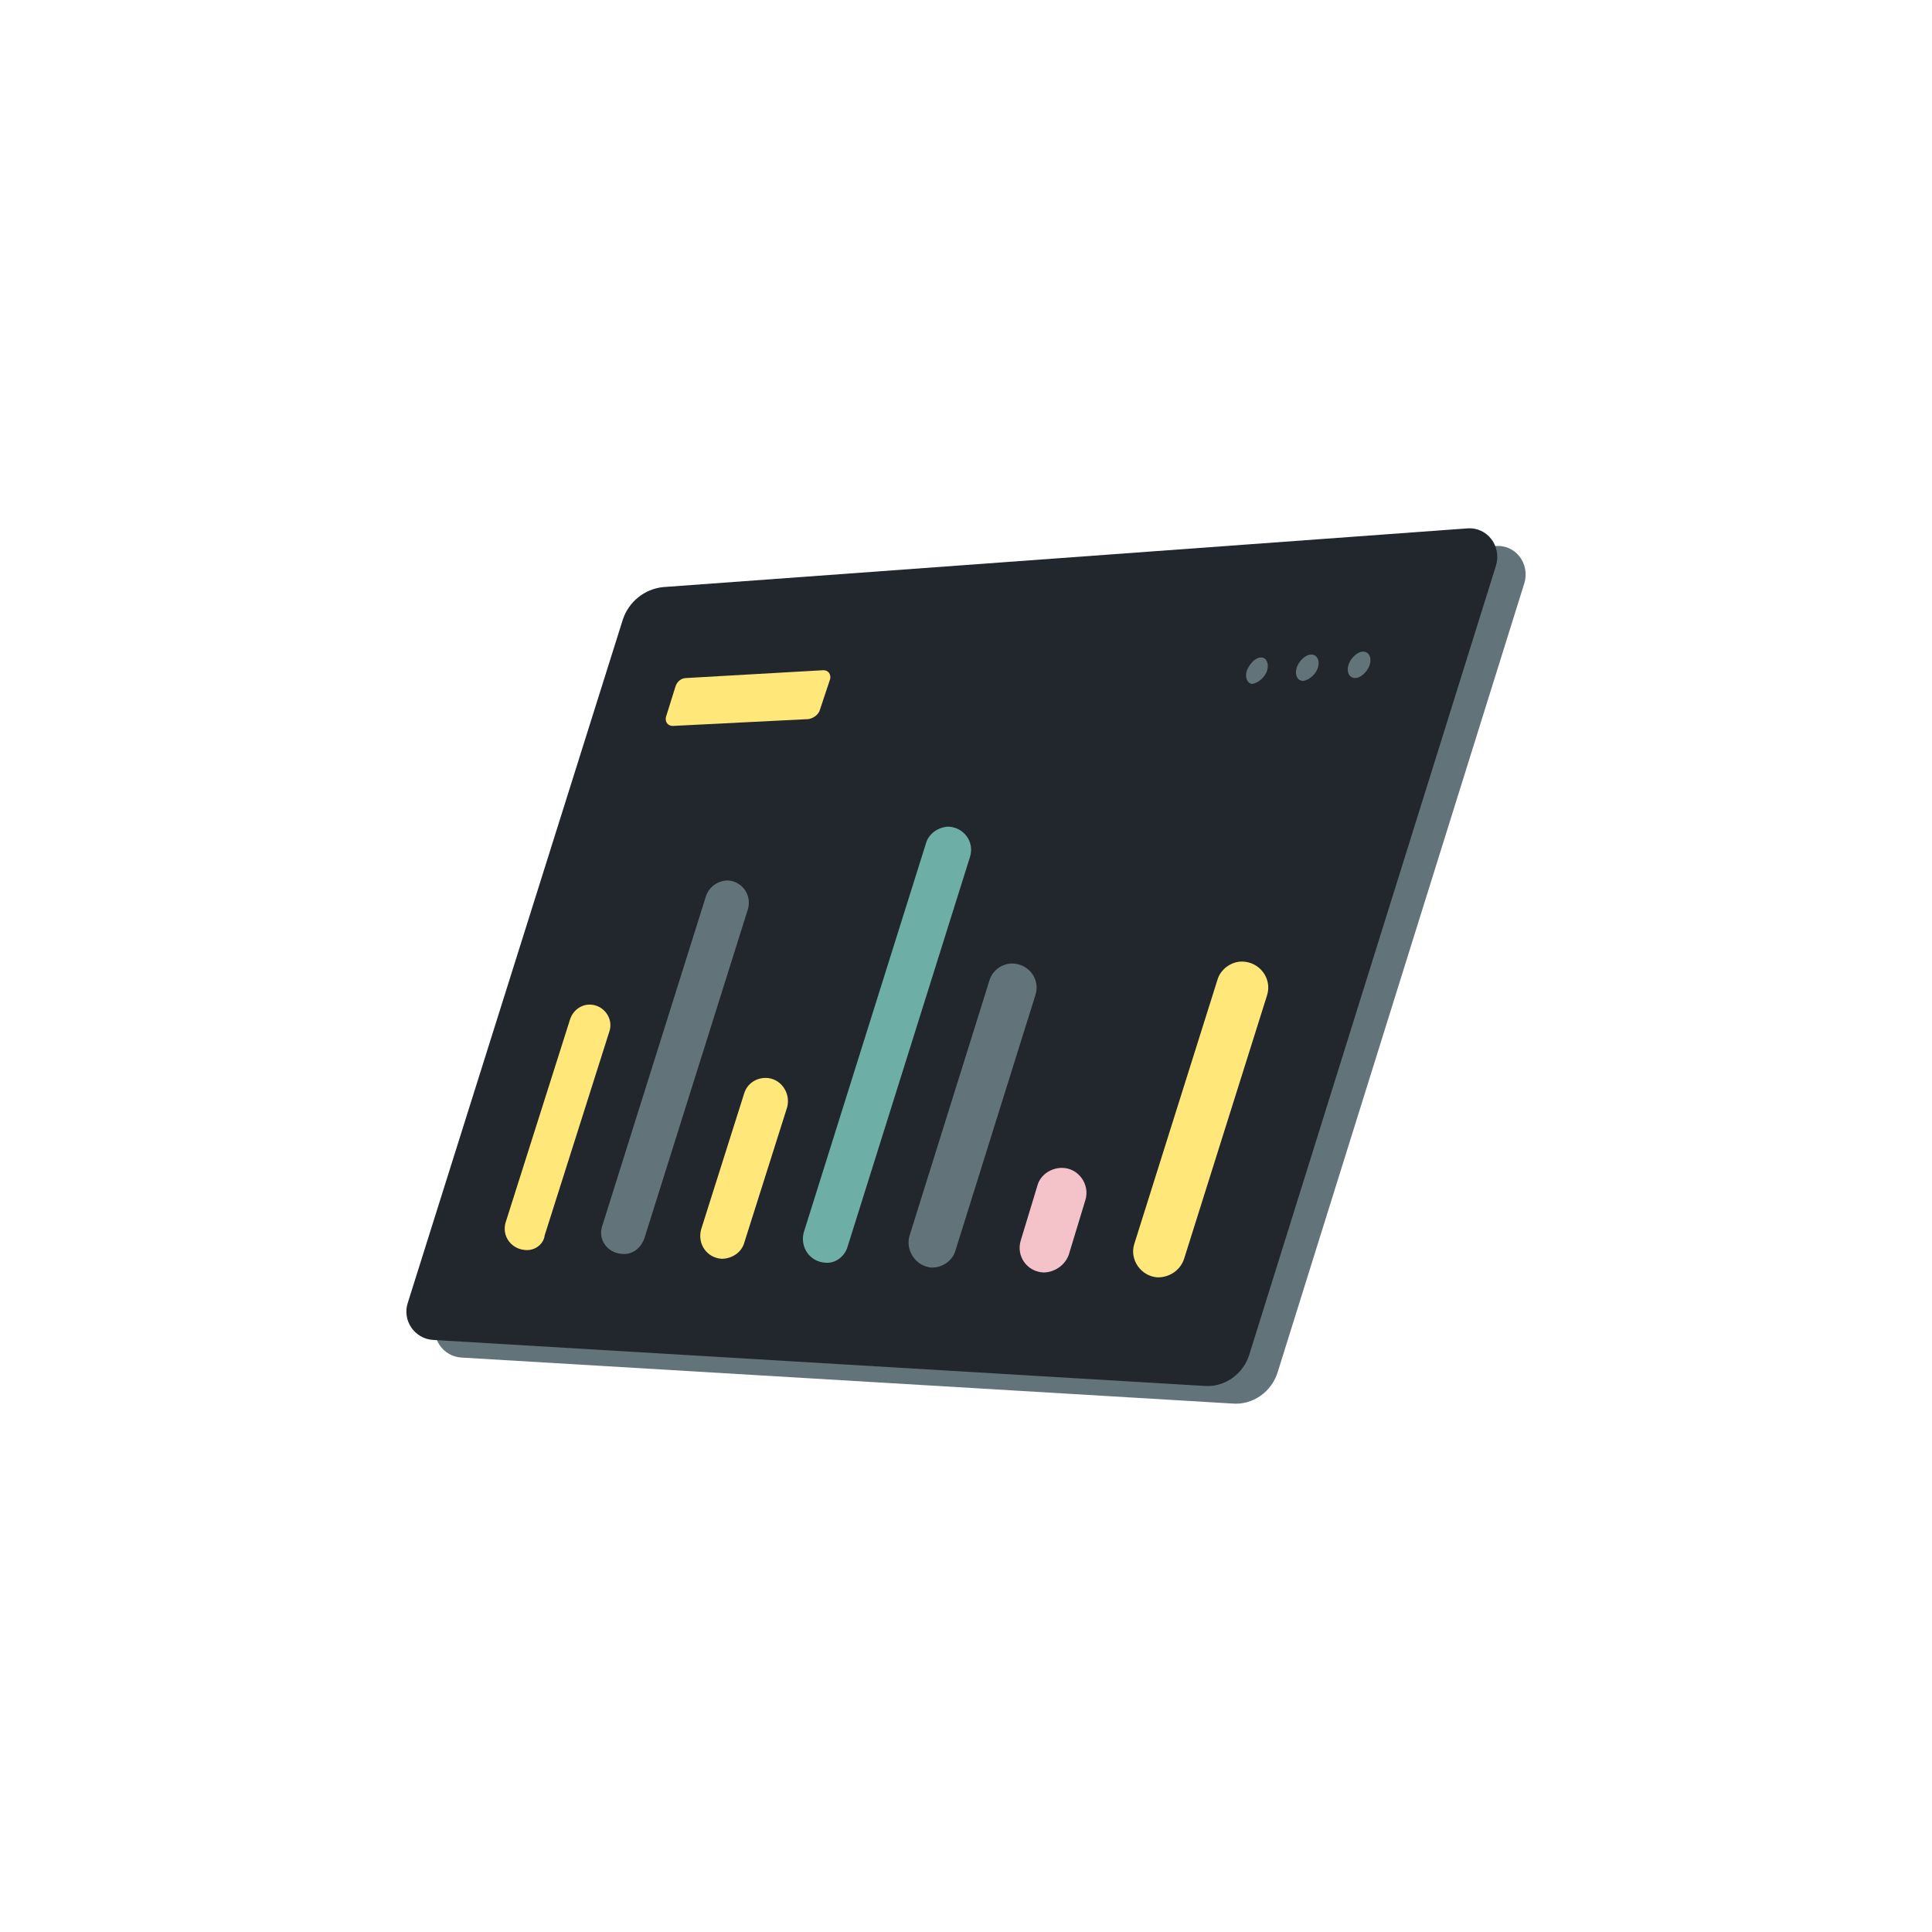 <svg width="800" height="800" viewBox="0 0 800 800" fill="none" xmlns="http://www.w3.org/2000/svg">
<path d="M510.149 581.165L191.13 562.137C183.438 561.732 178.175 554.04 180.604 546.753L269.67 263.764C272.099 256.477 278.577 251.214 286.269 250.405L619.053 226.114C627.555 225.304 633.628 233.401 631.199 241.498L529.177 567.805C526.748 576.306 518.651 581.974 510.149 581.165Z" fill="#63737A"/>
<path d="M498.407 573.867L179.388 554.839C171.696 554.434 166.432 546.742 168.862 539.455L257.928 256.467C260.357 249.179 266.835 243.916 274.527 243.107L607.311 218.816C615.813 218.006 621.885 226.103 619.456 234.2L517.435 560.507C515.006 569.009 506.909 574.676 498.407 573.867Z" fill="#22272E"/>
<path d="M334.847 297.759L278.574 300.593C276.549 300.593 275.335 298.974 275.74 296.949L279.788 283.994C280.598 281.97 282.217 280.755 284.241 280.755L340.92 277.517C342.944 277.517 344.159 279.136 343.754 281.16L339.301 294.52C338.491 296.14 336.871 297.354 334.847 297.759Z" fill="#FFE779"/>
<path d="M217.443 517.597C211.775 517.192 207.727 511.929 209.346 506.261L236.066 422.053C237.281 418.41 240.52 415.98 244.163 415.98C249.831 415.98 254.284 421.648 252.26 427.316L225.54 511.524C225.135 515.168 221.492 518.002 217.443 517.597Z" fill="#FFE779"/>
<path d="M257.522 519.216C251.449 518.811 247.401 513.143 249.425 507.476L292.339 371.042C293.553 367.398 296.792 364.969 300.841 364.564C306.913 364.564 311.366 370.232 309.747 376.305L266.833 512.738C265.214 517.192 261.57 519.621 257.522 519.216Z" fill="#63737A"/>
<path d="M298.817 521.239C292.745 520.834 288.696 515.166 290.315 509.093L308.129 452.819C309.343 448.771 312.987 446.342 317.036 446.342C323.108 446.342 327.561 452.415 325.942 458.487L308.129 514.761C306.914 518.809 302.866 521.239 298.817 521.239Z" fill="#FFE779"/>
<path d="M341.731 522.858C335.253 522.453 331.204 516.38 332.824 510.307L383.43 349.178C384.644 345.13 388.288 342.701 392.336 342.296C398.814 342.296 403.672 348.369 401.648 354.846L351.042 515.975C349.827 520.429 345.779 523.263 341.731 522.858Z" fill="#6DAFA7"/>
<path d="M385.859 524.879C379.381 524.474 374.928 517.997 376.547 511.924L409.745 405.854C410.959 401.806 415.008 398.972 419.056 398.972C425.938 398.972 430.797 405.449 428.772 411.927L395.575 517.997C394.36 522.045 390.312 524.879 385.859 524.879Z" fill="#63737A"/>
<path d="M432.014 526.91C425.131 526.506 420.678 520.028 422.702 513.55L429.585 490.879C430.799 486.426 435.252 483.592 439.706 483.592C446.588 483.592 451.446 490.474 449.422 496.952L442.54 519.623C440.92 524.076 436.467 526.91 432.014 526.91Z" fill="#F4C2C9"/>
<path d="M479.381 528.931C472.499 528.526 467.64 521.643 469.664 515.166L504.076 405.857C505.291 401.404 509.744 398.165 514.198 398.165C521.485 398.165 526.748 405.047 524.724 411.93L490.312 521.239C488.692 526.097 484.239 528.931 479.381 528.931Z" fill="#FFE779"/>
<path d="M524.72 277.509C525.53 274.675 524.315 272.246 522.291 272.246C519.862 272.246 517.433 274.675 516.218 277.914C515.409 280.748 516.623 283.177 518.648 283.177C521.077 282.772 523.911 280.343 524.72 277.509Z" fill="#63737A"/>
<path d="M545.77 276.295C546.579 273.461 545.365 271.032 542.936 271.032C540.507 271.032 537.673 273.866 536.863 276.7C536.053 279.534 537.268 281.963 539.697 281.963C542.126 281.558 544.96 279.129 545.77 276.295Z" fill="#63737A"/>
<path d="M567.231 275.083C568.04 272.249 566.826 269.82 564.397 269.82C561.968 269.82 559.134 272.654 558.324 275.488C557.514 278.322 558.729 280.751 561.158 280.751C563.587 280.751 566.421 277.917 567.231 275.083Z" fill="#63737A"/>
</svg>
